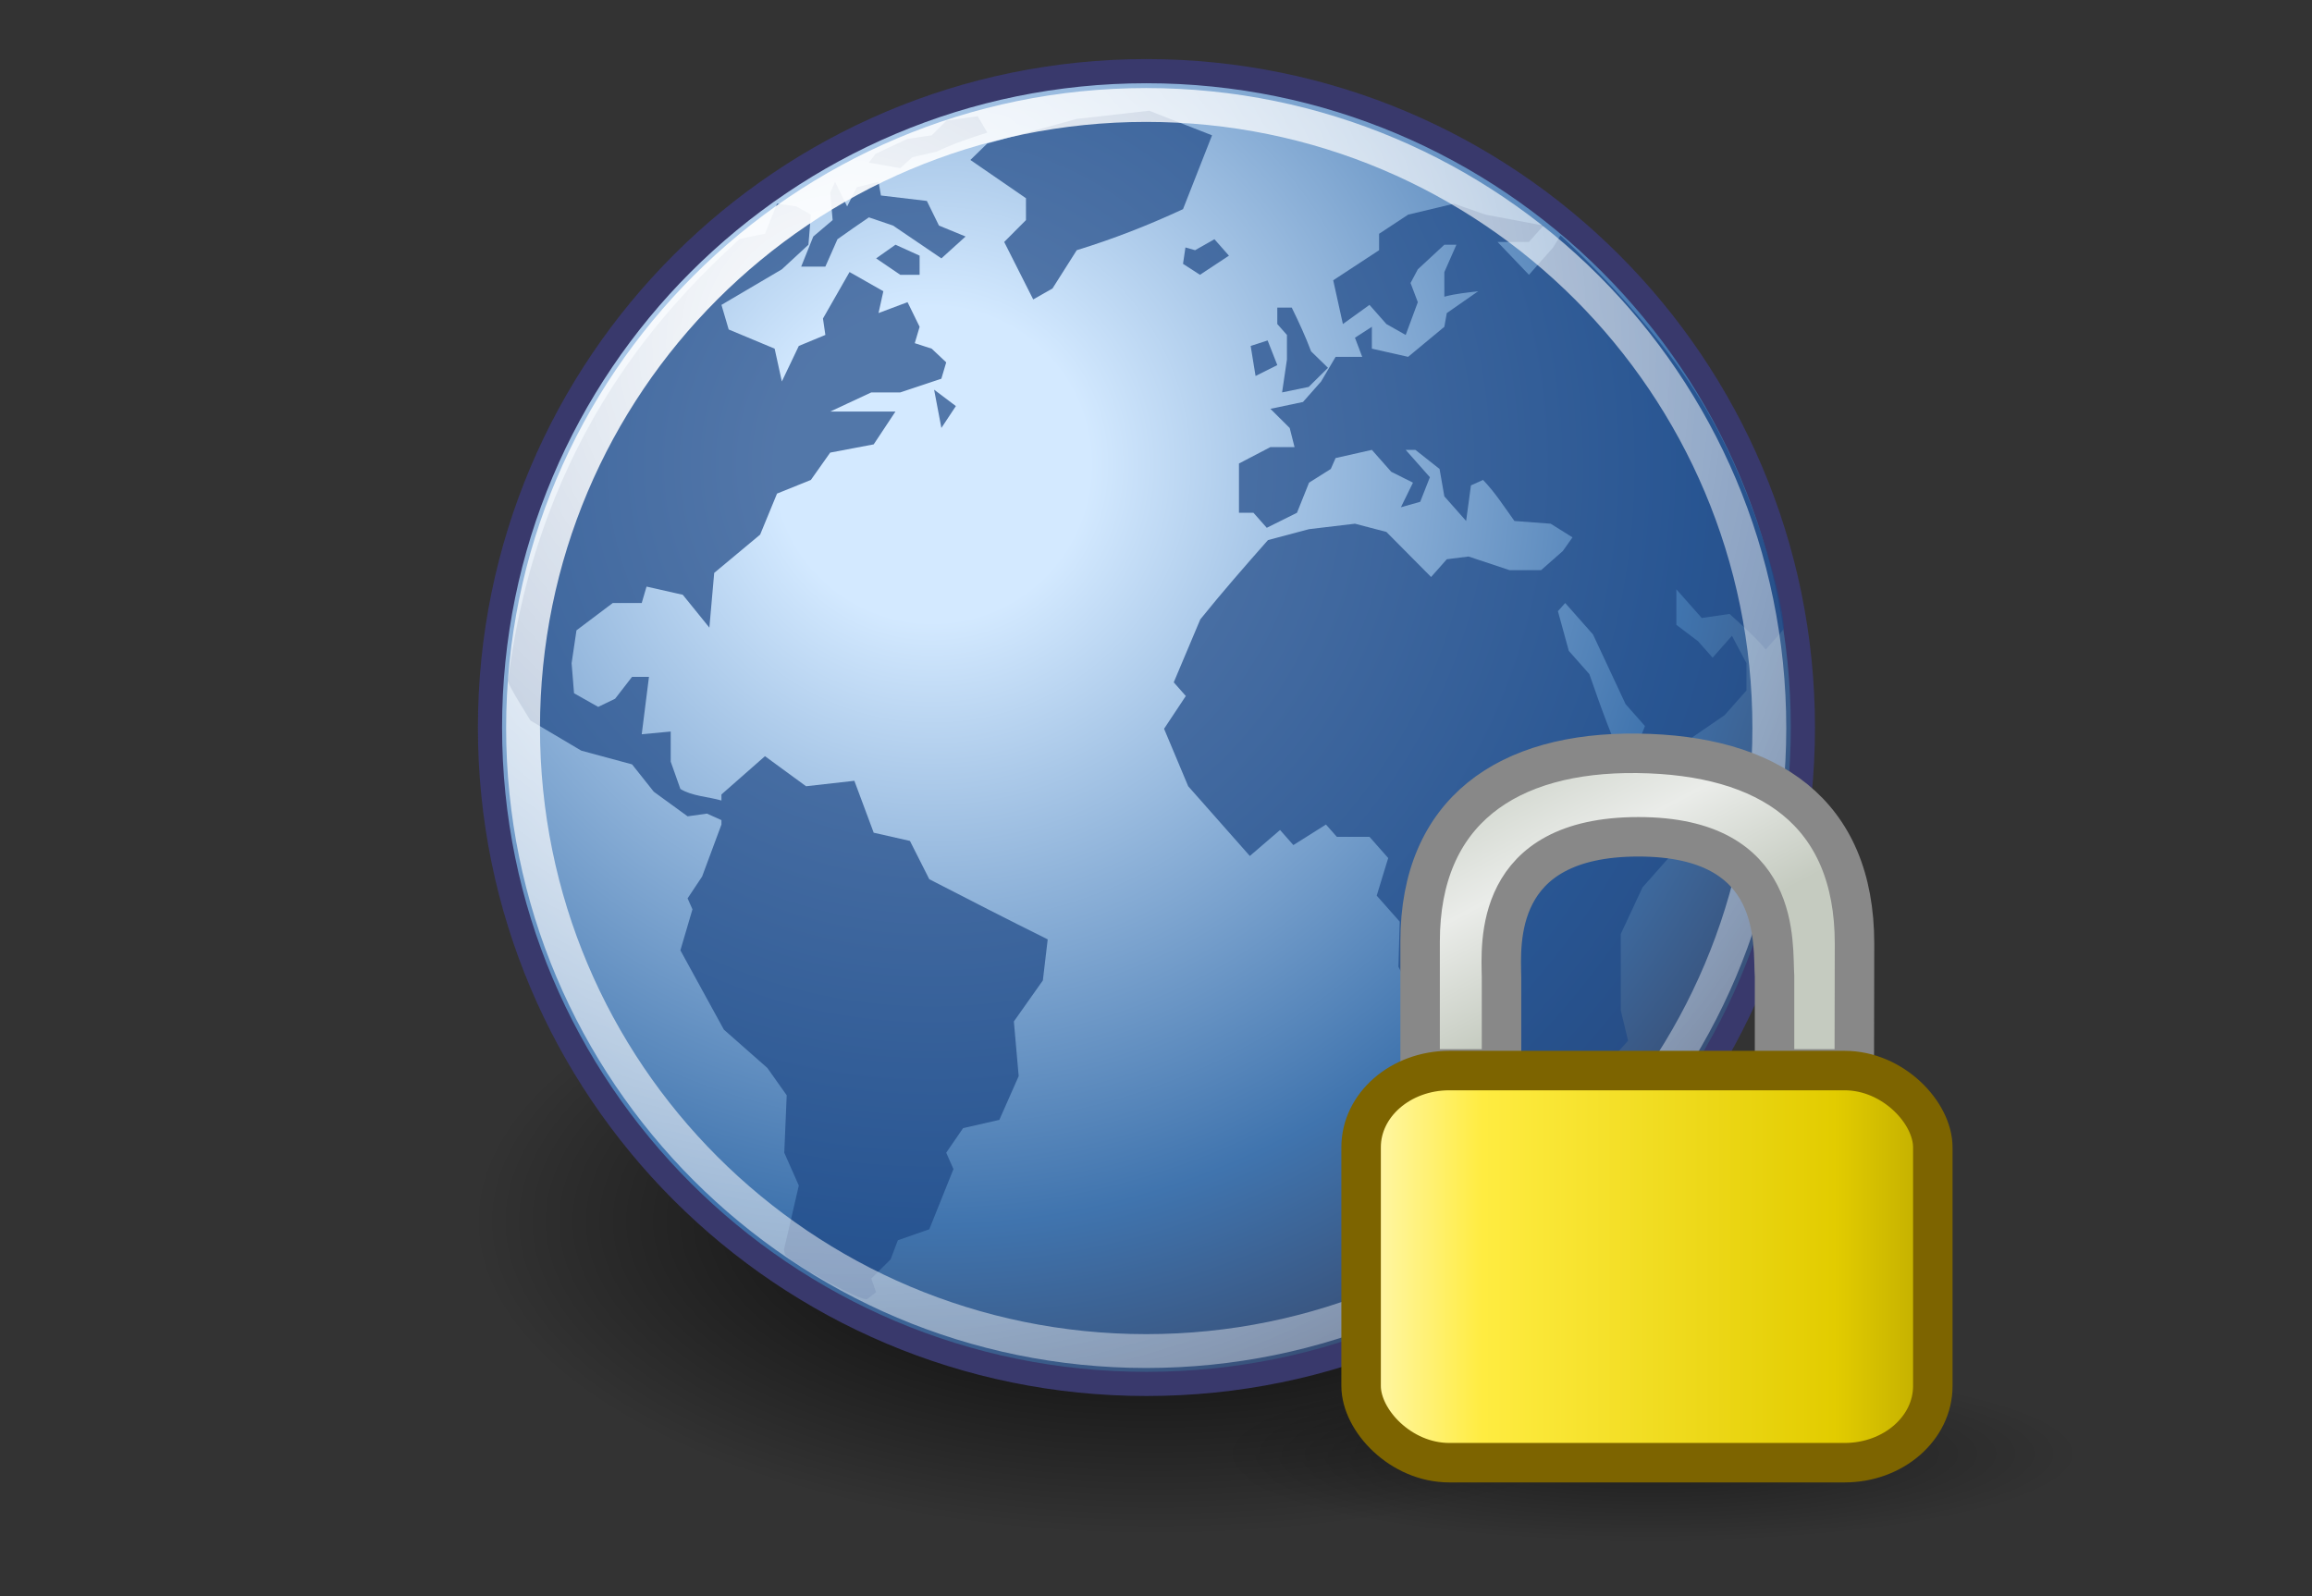 <?xml version="1.0" encoding="UTF-8" standalone="no"?>
<!-- Created with Inkscape (http://www.inkscape.org/) -->
<svg
   xmlns:dc="http://purl.org/dc/elements/1.1/"
   xmlns:cc="http://creativecommons.org/ns#"
   xmlns:rdf="http://www.w3.org/1999/02/22-rdf-syntax-ns#"
   xmlns:svg="http://www.w3.org/2000/svg"
   xmlns="http://www.w3.org/2000/svg"
   xmlns:xlink="http://www.w3.org/1999/xlink"
   xmlns:sodipodi="http://sodipodi.sourceforge.net/DTD/sodipodi-0.dtd"
   xmlns:inkscape="http://www.inkscape.org/namespaces/inkscape"
   sodipodi:docname="setting-vpn.svg"
   sodipodi:docbase="/home/jimmac/src/cvs/tango-icon-theme/scalable/actions"
   inkscape:version="0.46"
   sodipodi:version="0.32"
   id="svg5816"
   height="58"
   width="84"
   inkscape:output_extension="org.inkscape.output.svg.inkscape"
   version="1.0">
  <rect width="100%" height="100%" fill="#333333" stroke="none"/>
  <defs
     id="defs3">
    <linearGradient
       id="linearGradient2092">
      <stop
         id="stop2094"
         offset="0"
         style="stop-color:#fff7b0;stop-opacity:1;" />
      <stop
         style="stop-color:#ffec41;stop-opacity:1;"
         offset="0.21"
         id="stop2098" />
      <stop
         id="stop2293"
         offset="0.84"
         style="stop-color:#e2cc00;stop-opacity:1;" />
      <stop
         id="stop2100"
         offset="1"
         style="stop-color:#c3af00;stop-opacity:1;" />
    </linearGradient>
    <linearGradient
       inkscape:collect="always"
       xlink:href="#linearGradient2092"
       id="linearGradient15553"
       gradientUnits="userSpaceOnUse"
       gradientTransform="matrix(0.548,0,0,0.597,18.467,9.031)"
       x1="6.727"
       y1="32.162"
       x2="40.938"
       y2="32.162" />
    <linearGradient
       id="linearGradient10591">
      <stop
         style="stop-color:#cad0c6;stop-opacity:1;"
         offset="0"
         id="stop10593" />
      <stop
         id="stop10599"
         offset="0.5"
         style="stop-color:#eaece9;stop-opacity:1;" />
      <stop
         style="stop-color:#c5cbc0;stop-opacity:1;"
         offset="1"
         id="stop10595" />
    </linearGradient>
    <linearGradient
       inkscape:collect="always"
       xlink:href="#linearGradient10591"
       id="linearGradient15551"
       gradientUnits="userSpaceOnUse"
       gradientTransform="matrix(0.537,0,0,0.556,18.405,10.523)"
       x1="12.887"
       y1="4.36"
       x2="20.087"
       y2="18.414" />
    <radialGradient
       gradientTransform="scale(1,1)"
       id="radialGradient3324"
       gradientUnits="userSpaceOnUse"
       xlink:show="other"
       xlink:type="simple"
       r="43.527"
       cx="15.601"
       fx="15.601"
       cy="12.142"
       fy="12.142"
       xlink:actuate="onLoad">
      <stop
         stop-opacity="1"
         stop-color="#ffffff"
         offset="0"
         id="stop118799" />
      <stop
         stop-opacity="0.165"
         stop-color="#ffffff"
         offset="1"
         id="stop118801" />
    </radialGradient>
    <radialGradient
       gradientTransform="scale(1,1)"
       id="radialGradient3968"
       gradientUnits="userSpaceOnUse"
       xlink:show="other"
       xlink:type="simple"
       r="29.993"
       cx="18.248"
       fx="18.248"
       cy="15.716"
       fy="15.716"
       xlink:actuate="onLoad">
      <stop
         stop-opacity="1"
         stop-color="#d3e9ff"
         offset="0"
         id="stop118756" />
      <stop
         stop-opacity="1"
         stop-color="#d3e9ff"
         offset="0.155"
         id="stop118758" />
      <stop
         stop-opacity="1"
         stop-color="#4074ae"
         offset="0.75"
         id="stop118760" />
      <stop
         stop-opacity="1"
         stop-color="#36486c"
         offset="1"
         id="stop118762" />
    </radialGradient>
    <radialGradient
       gradientTransform="scale(1.644,0.608)"
       id="radialGradient4120"
       gradientUnits="userSpaceOnUse"
       xlink:show="other"
       xlink:type="simple"
       r="12.289"
       cx="15.116"
       fx="15.116"
       cy="63.965"
       fy="63.965"
       xlink:actuate="onLoad">
      <stop
         stop-opacity="1"
         stop-color="#000000"
         offset="0"
         id="stop118751" />
      <stop
         stop-opacity="0"
         stop-color="#000000"
         offset="1"
         id="stop118753" />
    </radialGradient>
    <linearGradient
       x1="19.648"
       gradientTransform="matrix(0.878,0,0,0.878,2.537,4.968)"
       y1="42.254"
       x2="20.631"
       gradientUnits="userSpaceOnUse"
       y2="6.776"
       xlink:type="simple"
       xlink:actuate="onLoad"
       id="linearGradient3055"
       xlink:show="other">
      <stop
         stop-opacity="1"
         stop-color="#b6b6b6"
         offset="0"
         id="stop6726" />
      <stop
         stop-opacity="1"
         stop-color="#f2f2f2"
         offset="0.5"
         id="stop6728" />
      <stop
         stop-opacity="1"
         stop-color="#fafafa"
         offset="0.676"
         id="stop6730" />
      <stop
         stop-opacity="1"
         stop-color="#d8d8d8"
         offset="0.841"
         id="stop6732" />
      <stop
         stop-opacity="1"
         stop-color="#f2f2f2"
         offset="0.875"
         id="stop6734" />
      <stop
         stop-opacity="1"
         stop-color="#dbdbdb"
         offset="1"
         id="stop6736" />
    </linearGradient>
    <linearGradient
       inkscape:collect="always"
       xlink:href="#linearGradient3055"
       id="linearGradient6938"
       gradientUnits="userSpaceOnUse"
       gradientTransform="matrix(1.19,0,0,1.19,27.442,34.468)"
       x1="19.648"
       y1="42.254"
       x2="20.631"
       y2="6.776" />
    <radialGradient
       gradientTransform="matrix(1,0,0,0.375,0,24.47)"
       id="radialGradient2260"
       gradientUnits="userSpaceOnUse"
       xlink:show="other"
       xlink:type="simple"
       r="17.688"
       cx="24.812"
       fx="24.812"
       cy="39.125"
       fy="39.125"
       xlink:actuate="onLoad">
      <stop
         stop-opacity="1"
         stop-color="#000000"
         offset="0"
         id="stop6779" />
      <stop
         stop-opacity="0"
         stop-color="#000000"
         offset="1"
         id="stop6781" />
    </radialGradient>
    <radialGradient
       inkscape:collect="always"
       xlink:href="#radialGradient2260"
       id="radialGradient6944"
       gradientUnits="userSpaceOnUse"
       gradientTransform="matrix(1.018,0,0,0.294,47.095,73.162)"
       cx="24.812"
       cy="39.125"
       fx="24.812"
       fy="39.125"
       r="17.688" />
    <linearGradient
       inkscape:collect="always"
       id="linearGradient8423">
      <stop
         style="stop-color:white;stop-opacity:1;"
         offset="0"
         id="stop8425" />
      <stop
         style="stop-color:white;stop-opacity:0;"
         offset="1"
         id="stop8427" />
    </linearGradient>
    <linearGradient
       inkscape:collect="always"
       xlink:href="#linearGradient8423"
       id="linearGradient8429"
       x1="16.263"
       y1="3.209"
       x2="16.794"
       y2="5.415"
       gradientUnits="userSpaceOnUse"
       gradientTransform="translate(0,0.875)" />
    <linearGradient
       inkscape:collect="always"
       xlink:href="#linearGradient3618"
       id="linearGradient4798"
       gradientUnits="userSpaceOnUse"
       gradientTransform="matrix(-1,0,0,-1,48.592,58.068)"
       x1="10.974"
       y1="37.82"
       x2="7.771"
       y2="32.8" />
    <linearGradient
       inkscape:collect="always"
       xlink:href="#linearGradient3618"
       id="linearGradient4801"
       gradientUnits="userSpaceOnUse"
       gradientTransform="matrix(-1,0,0,1,48.769,-0.672)"
       x1="4.701"
       y1="42.095"
       x2="9.145"
       y2="34.033" />
    <radialGradient
       inkscape:collect="always"
       xlink:href="#linearGradient3648"
       id="radialGradient4808"
       gradientUnits="userSpaceOnUse"
       gradientTransform="matrix(1.281,-0.155,-0.202,-1.676,34.124,89.186)"
       cx="9.101"
       cy="31.624"
       fx="9.101"
       fy="31.624"
       r="6.763" />
    <linearGradient
       inkscape:collect="always"
       xlink:href="#linearGradient3618"
       id="linearGradient4762"
       gradientUnits="userSpaceOnUse"
       gradientTransform="matrix(1,0,0,-1,-0.575,58.068)"
       x1="6.278"
       y1="35.917"
       x2="7.771"
       y2="32.8" />
    <linearGradient
       inkscape:collect="always"
       id="linearGradient3618">
      <stop
         style="stop-color:white;stop-opacity:1;"
         offset="0"
         id="stop3620" />
      <stop
         style="stop-color:white;stop-opacity:0;"
         offset="1"
         id="stop3622" />
    </linearGradient>
    <linearGradient
       inkscape:collect="always"
       xlink:href="#linearGradient3618"
       id="linearGradient4760"
       gradientUnits="userSpaceOnUse"
       gradientTransform="translate(-0.751,-0.672)"
       x1="10.888"
       y1="41.388"
       x2="8.703"
       y2="33.414" />
    <linearGradient
       id="linearGradient3648">
      <stop
         id="stop3650"
         offset="0"
         style="stop-color:#323232;stop-opacity:1;" />
      <stop
         id="stop3652"
         offset="1"
         style="stop-color:#888a85;stop-opacity:1;" />
    </linearGradient>
    <radialGradient
       inkscape:collect="always"
       xlink:href="#linearGradient3648"
       id="radialGradient4756"
       gradientUnits="userSpaceOnUse"
       gradientTransform="matrix(0.983,-0.437,0.665,1.496,-21.348,-8.572)"
       cx="9.101"
       cy="31.624"
       fx="9.101"
       fy="31.624"
       r="6.763" />
    <linearGradient
       id="linearGradient6580">
      <stop
         style="stop-color:black;stop-opacity:0.51;"
         offset="0"
         id="stop6582" />
      <stop
         style="stop-color:#000000;stop-opacity:0;"
         offset="1"
         id="stop6584" />
    </linearGradient>
    <radialGradient
       inkscape:collect="always"
       xlink:href="#linearGradient6580"
       id="radialGradient14485"
       gradientUnits="userSpaceOnUse"
       gradientTransform="matrix(1,0,0,0.285,0,20.106)"
       cx="23.5"
       cy="28.125"
       fx="23.5"
       fy="28.125"
       r="30.25" />
    <linearGradient
       id="linearGradient9766">
      <stop
         style="stop-color:#6194cb;stop-opacity:1;"
         offset="0"
         id="stop9768" />
      <stop
         style="stop-color:#729fcf;stop-opacity:1;"
         offset="1"
         id="stop9770" />
    </linearGradient>
    <linearGradient
       id="linearGradient3983">
      <stop
         style="stop-color:#ffffff;stop-opacity:0.876;"
         offset="0"
         id="stop3984" />
      <stop
         style="stop-color:#fffffe;stop-opacity:0;"
         offset="1"
         id="stop3985" />
    </linearGradient>
    <linearGradient
       id="linearGradient3096">
      <stop
         id="stop3098"
         offset="0"
         style="stop-color:#424242;stop-opacity:1;" />
      <stop
         id="stop3100"
         offset="1"
         style="stop-color:#777777;stop-opacity:1;" />
    </linearGradient>
    <linearGradient
       id="linearGradient1789">
      <stop
         style="stop-color:#202020;stop-opacity:1;"
         offset="0"
         id="stop1790" />
      <stop
         style="stop-color:#b9b9b9;stop-opacity:1;"
         offset="1"
         id="stop1791" />
    </linearGradient>
    <linearGradient
       gradientTransform="matrix(1.343,0,0,1.418,2.88,0.315)"
       id="linearGradient3426"
       gradientUnits="userSpaceOnUse"
       xlink:show="other"
       xlink:type="simple"
       x1="2.062"
       y1="15.257"
       y2="15.257"
       x2="30.6"
       xlink:actuate="onLoad">
      <stop
         stop-opacity="1"
         stop-color="#989690"
         offset="0"
         id="stop30190" />
      <stop
         stop-opacity="1"
         stop-color="#656460"
         offset="1"
         id="stop30192" />
    </linearGradient>
    <linearGradient
       x1="8.78"
       gradientTransform="matrix(2.395,0,0,0.781,2.88,0.343)"
       y1="37.785"
       x2="9.762"
       gradientUnits="userSpaceOnUse"
       y2="32.203"
       xlink:type="simple"
       xlink:actuate="onLoad"
       id="linearGradient4699"
       xlink:show="other">
      <stop
         stop-opacity="0.129"
         stop-color="#000000"
         offset="0"
         id="stop30174" />
      <stop
         stop-opacity="0"
         stop-color="#000000"
         offset="1"
         id="stop30176" />
    </linearGradient>
    <linearGradient
       gradientTransform="matrix(1.371,0,0,1.444,2.431,-0.141)"
       id="linearGradient3416"
       gradientUnits="userSpaceOnUse"
       xlink:show="other"
       xlink:type="simple"
       x1="11.233"
       y1="13.686"
       y2="24.133"
       x2="21.112"
       xlink:actuate="onLoad">
      <stop
         stop-opacity="1"
         stop-color="#ffffff"
         offset="0"
         id="stop30179" />
      <stop
         stop-opacity="1"
         stop-color="#ededed"
         offset="1"
         id="stop30181" />
    </linearGradient>
    <linearGradient
       x1="8.916"
       gradientTransform="matrix(2.455,0,0,0.762,2.88,0.343)"
       y1="37.197"
       x2="9.886"
       gradientUnits="userSpaceOnUse"
       y2="52.091"
       xlink:type="simple"
       xlink:actuate="onLoad"
       id="linearGradient4695"
       xlink:show="other">
      <stop
         stop-opacity="1"
         stop-color="#9aa29a"
         offset="0"
         id="stop30164" />
      <stop
         stop-opacity="1"
         stop-color="#b5beb5"
         offset="1"
         id="stop30166" />
    </linearGradient>
    <linearGradient
       x1="8.916"
       gradientTransform="matrix(2.455,0,0,0.762,2.88,0.343)"
       y1="37.197"
       x2="9.886"
       gradientUnits="userSpaceOnUse"
       y2="52.091"
       xlink:type="simple"
       xlink:actuate="onLoad"
       id="linearGradient4693"
       xlink:show="other">
      <stop
         stop-opacity="1"
         stop-color="#9aa29a"
         offset="0"
         id="stop30159" />
      <stop
         stop-opacity="1"
         stop-color="#b5beb5"
         offset="1"
         id="stop30161" />
    </linearGradient>
    <linearGradient
       x1="10.184"
       gradientTransform="matrix(1.819,0,0,1.028,2.88,0.343)"
       y1="15.148"
       x2="15.311"
       gradientUnits="userSpaceOnUse"
       y2="29.569"
       xlink:type="simple"
       xlink:actuate="onLoad"
       id="linearGradient4691"
       xlink:show="other">
      <stop
         stop-opacity="1"
         stop-color="#ffffff"
         offset="0"
         id="stop30154" />
      <stop
         stop-opacity="1"
         stop-color="#dcdcdc"
         offset="1"
         id="stop30156" />
    </linearGradient>
    <linearGradient
       x1="5.827"
       gradientTransform="matrix(1.571,0,0,1.191,2.88,0.343)"
       y1="7.231"
       x2="13.467"
       gradientUnits="userSpaceOnUse"
       y2="17.877"
       xlink:type="simple"
       xlink:actuate="onLoad"
       id="linearGradient4689"
       xlink:show="other">
      <stop
         stop-opacity="1"
         stop-color="#ededed"
         offset="0"
         id="stop30149" />
      <stop
         stop-opacity="1"
         stop-color="#c8c8c8"
         offset="1"
         id="stop30151" />
    </linearGradient>
    <linearGradient
       x1="11.573"
       gradientTransform="matrix(1.343,0,0,1.418,2.88,0.315)"
       y1="4.746"
       x2="18.475"
       gradientUnits="userSpaceOnUse"
       y2="26.023"
       xlink:type="simple"
       xlink:actuate="onLoad"
       id="linearGradient4685"
       xlink:show="other">
      <stop
         stop-opacity="1"
         stop-color="#ffffff"
         offset="0"
         id="stop30139" />
      <stop
         stop-opacity="1"
         stop-color="#e2e2e2"
         offset="1"
         id="stop30141" />
    </linearGradient>
    <radialGradient
       gradientTransform="matrix(-2.774,0,0,1.97,112.762,-872.885)"
       id="radialGradient4683"
       gradientUnits="userSpaceOnUse"
       xlink:show="other"
       xlink:type="simple"
       r="117.143"
       cx="605.714"
       fx="605.714"
       cy="486.648"
       fy="486.648"
       xlink:actuate="onLoad">
      <stop
         stop-opacity="1"
         stop-color="#000000"
         offset="0"
         id="stop30134" />
      <stop
         stop-opacity="0"
         stop-color="#000000"
         offset="1"
         id="stop30136" />
    </radialGradient>
    <radialGradient
       gradientTransform="matrix(2.774,0,0,1.97,-1891.633,-872.885)"
       id="radialGradient4681"
       gradientUnits="userSpaceOnUse"
       xlink:show="other"
       xlink:type="simple"
       r="117.143"
       cx="605.714"
       fx="605.714"
       cy="486.648"
       fy="486.648"
       xlink:actuate="onLoad">
      <stop
         stop-opacity="1"
         stop-color="#000000"
         offset="0"
         id="stop30129" />
      <stop
         stop-opacity="0"
         stop-color="#000000"
         offset="1"
         id="stop30131" />
    </radialGradient>
    <linearGradient
       x1="302.857"
       gradientTransform="matrix(2.774,0,0,1.97,-1892.179,-872.885)"
       y1="366.648"
       x2="302.857"
       gradientUnits="userSpaceOnUse"
       y2="609.505"
       xlink:type="simple"
       xlink:actuate="onLoad"
       id="linearGradient4679"
       xlink:show="other">
      <stop
         stop-opacity="0"
         stop-color="#000000"
         offset="0"
         id="stop30122" />
      <stop
         stop-opacity="1"
         stop-color="#000000"
         offset="0.5"
         id="stop30124" />
      <stop
         stop-opacity="0"
         stop-color="#000000"
         offset="1"
         id="stop30126" />
    </linearGradient>
    <linearGradient
       id="linearGradient8650"
       inkscape:collect="always">
      <stop
         id="stop8652"
         offset="0"
         style="stop-color:#ffffff;stop-opacity:1;" />
      <stop
         id="stop8654"
         offset="1"
         style="stop-color:#ffffff;stop-opacity:0;" />
    </linearGradient>
    <radialGradient
       inkscape:collect="always"
       xlink:href="#linearGradient8650"
       id="radialGradient1471"
       gradientUnits="userSpaceOnUse"
       gradientTransform="matrix(0,-2.047,-1.558,0,44.116,66.933)"
       cx="15.987"
       cy="1.535"
       fx="15.987"
       fy="1.535"
       r="17.171" />
    <linearGradient
       id="linearGradient1442">
      <stop
         id="stop1444"
         offset="0"
         style="stop-color:#73d216" />
      <stop
         id="stop1446"
         offset="1"
         style="stop-color:#4e9a06" />
    </linearGradient>
    <radialGradient
       inkscape:collect="always"
       xlink:href="#linearGradient1442"
       id="radialGradient1469"
       gradientUnits="userSpaceOnUse"
       gradientTransform="matrix(0,-0.843,1.02,0,0.606,42.586)"
       cx="35.293"
       cy="20.494"
       fx="35.293"
       fy="20.494"
       r="16.956" />
    <inkscape:perspective
       sodipodi:type="inkscape:persp3d"
       inkscape:vp_x="0 : 24 : 1"
       inkscape:vp_y="0 : 1000 : 0"
       inkscape:vp_z="48 : 24 : 1"
       inkscape:persp3d-origin="24 : 16 : 1"
       id="perspective74" />
    <radialGradient
       inkscape:collect="always"
       xlink:href="#linearGradient5060"
       id="radialGradient5031"
       gradientUnits="userSpaceOnUse"
       gradientTransform="matrix(-2.774,0,0,1.97,112.762,-872.885)"
       cx="605.714"
       cy="486.648"
       fx="605.714"
       fy="486.648"
       r="117.143" />
    <linearGradient
       inkscape:collect="always"
       id="linearGradient5060">
      <stop
         style="stop-color:black;stop-opacity:1;"
         offset="0"
         id="stop5062" />
      <stop
         style="stop-color:black;stop-opacity:0;"
         offset="1"
         id="stop5064" />
    </linearGradient>
    <radialGradient
       inkscape:collect="always"
       xlink:href="#linearGradient5060"
       id="radialGradient5029"
       gradientUnits="userSpaceOnUse"
       gradientTransform="matrix(2.774,0,0,1.97,-1891.633,-872.885)"
       cx="605.714"
       cy="486.648"
       fx="605.714"
       fy="486.648"
       r="117.143" />
    <linearGradient
       id="linearGradient5048">
      <stop
         style="stop-color:black;stop-opacity:0;"
         offset="0"
         id="stop5050" />
      <stop
         id="stop5056"
         offset="0.5"
         style="stop-color:black;stop-opacity:1;" />
      <stop
         style="stop-color:black;stop-opacity:0;"
         offset="1"
         id="stop5052" />
    </linearGradient>
    <linearGradient
       inkscape:collect="always"
       xlink:href="#linearGradient5048"
       id="linearGradient5027"
       gradientUnits="userSpaceOnUse"
       gradientTransform="matrix(2.774,0,0,1.97,-1892.179,-872.885)"
       x1="302.857"
       y1="366.648"
       x2="302.857"
       y2="609.505" />
    <linearGradient
       id="linearGradient2274">
      <stop
         style="stop-color:#000000;stop-opacity:0.129;"
         offset="0"
         id="stop2276" />
      <stop
         style="stop-color:#000000;stop-opacity:0;"
         offset="1"
         id="stop2278" />
    </linearGradient>
    <linearGradient
       id="linearGradient9749">
      <stop
         style="stop-color:#ffffff;stop-opacity:1;"
         offset="0"
         id="stop9751" />
      <stop
         style="stop-color:#ededed;stop-opacity:1;"
         offset="1"
         id="stop9753" />
    </linearGradient>
    <linearGradient
       id="linearGradient2152">
      <stop
         style="stop-color:#9aa29a;stop-opacity:1;"
         offset="0"
         id="stop2154" />
      <stop
         style="stop-color:#b5beb5;stop-opacity:1;"
         offset="1"
         id="stop2156" />
    </linearGradient>
    <linearGradient
       id="linearGradient2166">
      <stop
         style="stop-color:#ffffff;stop-opacity:1;"
         offset="0"
         id="stop2168" />
      <stop
         style="stop-color:#dcdcdc;stop-opacity:1;"
         offset="1"
         id="stop2170" />
    </linearGradient>
    <linearGradient
       id="linearGradient18913">
      <stop
         style="stop-color:#ededed;stop-opacity:1;"
         offset="0"
         id="stop18915" />
      <stop
         style="stop-color:#c8c8c8;stop-opacity:1;"
         offset="1"
         id="stop18917" />
    </linearGradient>
    <linearGradient
       id="linearGradient2136">
      <stop
         style="stop-color:#989690;stop-opacity:1;"
         offset="0"
         id="stop2138" />
      <stop
         style="stop-color:#656460;stop-opacity:1;"
         offset="1"
         id="stop2140" />
    </linearGradient>
    <linearGradient
       id="linearGradient15107">
      <stop
         style="stop-color:#ffffff;stop-opacity:1;"
         offset="0"
         id="stop15109" />
      <stop
         style="stop-color:#e2e2e2;stop-opacity:1;"
         offset="1"
         id="stop15111" />
    </linearGradient>
    <linearGradient
       id="linearGradient10691"
       inkscape:collect="always">
      <stop
         id="stop10693"
         offset="0"
         style="stop-color:#000000;stop-opacity:1;" />
      <stop
         id="stop10695"
         offset="1"
         style="stop-color:#000000;stop-opacity:0;" />
    </linearGradient>
    <radialGradient
       r="7.228"
       fy="73.616"
       fx="6.703"
       cy="73.616"
       cx="6.703"
       gradientTransform="scale(1.902,0.526)"
       gradientUnits="userSpaceOnUse"
       id="radialGradient11382"
       xlink:href="#linearGradient10691"
       inkscape:collect="always" />
    <linearGradient
       y2="32.203"
       x2="9.762"
       y1="37.785"
       x1="8.78"
       gradientTransform="matrix(2.395,0,0,0.781,2.88,0.343)"
       gradientUnits="userSpaceOnUse"
       id="linearGradient27463"
       xlink:href="#linearGradient2274"
       inkscape:collect="always" />
    <linearGradient
       y2="24.133"
       x2="21.112"
       y1="13.686"
       x1="11.233"
       gradientTransform="matrix(1.371,0,0,1.444,2.431,-0.141)"
       gradientUnits="userSpaceOnUse"
       id="linearGradient27468"
       xlink:href="#linearGradient9749"
       inkscape:collect="always" />
    <linearGradient
       y2="52.091"
       x2="9.886"
       y1="37.197"
       x1="8.916"
       gradientTransform="matrix(2.455,0,0,0.762,2.88,0.343)"
       gradientUnits="userSpaceOnUse"
       id="linearGradient27471"
       xlink:href="#linearGradient2152"
       inkscape:collect="always" />
    <linearGradient
       y2="52.091"
       x2="9.886"
       y1="37.197"
       x1="8.916"
       gradientTransform="matrix(2.455,0,0,0.762,2.88,0.343)"
       gradientUnits="userSpaceOnUse"
       id="linearGradient27474"
       xlink:href="#linearGradient2152"
       inkscape:collect="always" />
    <linearGradient
       y2="29.569"
       x2="15.311"
       y1="15.148"
       x1="10.184"
       gradientTransform="matrix(1.819,0,0,1.028,2.88,0.343)"
       gradientUnits="userSpaceOnUse"
       id="linearGradient27477"
       xlink:href="#linearGradient2166"
       inkscape:collect="always" />
    <linearGradient
       y2="17.877"
       x2="13.467"
       y1="7.231"
       x1="5.827"
       gradientTransform="matrix(1.571,0,0,1.191,2.88,0.343)"
       gradientUnits="userSpaceOnUse"
       id="linearGradient27483"
       xlink:href="#linearGradient18913"
       inkscape:collect="always" />
    <linearGradient
       y2="26.023"
       x2="18.475"
       y1="4.746"
       x1="11.573"
       gradientTransform="matrix(1.343,0,0,1.418,2.88,0.315)"
       gradientUnits="userSpaceOnUse"
       id="linearGradient27486"
       xlink:href="#linearGradient15107"
       inkscape:collect="always" />
    <linearGradient
       y2="15.257"
       x2="30.6"
       y1="15.257"
       x1="2.062"
       gradientTransform="matrix(1.343,0,0,1.418,2.88,0.315)"
       gradientUnits="userSpaceOnUse"
       id="linearGradient27488"
       xlink:href="#linearGradient2136"
       inkscape:collect="always" />
    <linearGradient
       id="linearGradient12512">
      <stop
         id="stop12513"
         offset="0"
         style="stop-color:#ffffff;stop-opacity:1;" />
      <stop
         id="stop12517"
         offset="0.5"
         style="stop-color:#fff520;stop-opacity:0.891;" />
      <stop
         id="stop12514"
         offset="1"
         style="stop-color:#fff300;stop-opacity:0;" />
    </linearGradient>
    <radialGradient
       inkscape:collect="always"
       xlink:href="#linearGradient12512"
       id="radialGradient1558"
       gradientUnits="userSpaceOnUse"
       cx="55"
       cy="125"
       fx="55"
       fy="125"
       r="14.375" />
    <linearGradient
       inkscape:collect="always"
       xlink:href="#linearGradient5048"
       id="linearGradient4064"
       gradientUnits="userSpaceOnUse"
       gradientTransform="matrix(2.774,0,0,1.97,-1892.179,-872.885)"
       x1="302.857"
       y1="366.648"
       x2="302.857"
       y2="609.505" />
    <radialGradient
       inkscape:collect="always"
       xlink:href="#linearGradient5060"
       id="radialGradient4066"
       gradientUnits="userSpaceOnUse"
       gradientTransform="matrix(2.774,0,0,1.97,-1891.633,-872.885)"
       cx="605.714"
       cy="486.648"
       fx="605.714"
       fy="486.648"
       r="117.143" />
    <radialGradient
       inkscape:collect="always"
       xlink:href="#linearGradient5060"
       id="radialGradient4068"
       gradientUnits="userSpaceOnUse"
       gradientTransform="matrix(-2.774,0,0,1.97,112.762,-872.885)"
       cx="605.714"
       cy="486.648"
       fx="605.714"
       fy="486.648"
       r="117.143" />
    <radialGradient
       inkscape:collect="always"
       xlink:href="#linearGradient12512"
       id="radialGradient4086"
       gradientUnits="userSpaceOnUse"
       cx="55"
       cy="125"
       fx="55"
       fy="125"
       r="14.375" />
    <radialGradient
       inkscape:collect="always"
       xlink:href="#linearGradient1442"
       id="radialGradient4088"
       gradientUnits="userSpaceOnUse"
       gradientTransform="matrix(0,-0.843,1.02,0,0.606,42.586)"
       cx="35.293"
       cy="20.494"
       fx="35.293"
       fy="20.494"
       r="16.956" />
    <radialGradient
       inkscape:collect="always"
       xlink:href="#linearGradient8650"
       id="radialGradient4090"
       gradientUnits="userSpaceOnUse"
       gradientTransform="matrix(0,-2.047,-1.558,0,44.116,66.933)"
       cx="15.987"
       cy="1.535"
       fx="15.987"
       fy="1.535"
       r="17.171" />
    <linearGradient
       inkscape:collect="always"
       xlink:href="#linearGradient2274"
       id="linearGradient31277"
       gradientUnits="userSpaceOnUse"
       gradientTransform="matrix(2.857,0,0,0.931,15.907,1.407)"
       x1="8.78"
       y1="37.785"
       x2="9.762"
       y2="32.203" />
    <linearGradient
       inkscape:collect="always"
       xlink:href="#linearGradient9749"
       id="linearGradient31282"
       gradientUnits="userSpaceOnUse"
       gradientTransform="matrix(1.636,0,0,1.721,15.372,0.83)"
       x1="11.233"
       y1="13.686"
       x2="21.112"
       y2="24.133" />
    <linearGradient
       inkscape:collect="always"
       xlink:href="#linearGradient2152"
       id="linearGradient31285"
       gradientUnits="userSpaceOnUse"
       gradientTransform="matrix(2.929,0,0,0.908,15.907,1.407)"
       x1="8.916"
       y1="37.197"
       x2="9.886"
       y2="52.091" />
    <linearGradient
       inkscape:collect="always"
       xlink:href="#linearGradient2152"
       id="linearGradient31288"
       gradientUnits="userSpaceOnUse"
       gradientTransform="matrix(2.929,0,0,0.908,15.907,1.407)"
       x1="8.916"
       y1="37.197"
       x2="9.886"
       y2="52.091" />
    <linearGradient
       inkscape:collect="always"
       xlink:href="#linearGradient2166"
       id="linearGradient31291"
       gradientUnits="userSpaceOnUse"
       gradientTransform="matrix(2.171,0,0,1.225,15.907,1.407)"
       x1="10.184"
       y1="15.148"
       x2="15.311"
       y2="29.569" />
    <linearGradient
       inkscape:collect="always"
       xlink:href="#linearGradient18913"
       id="linearGradient31297"
       gradientUnits="userSpaceOnUse"
       gradientTransform="matrix(1.874,0,0,1.419,15.907,1.407)"
       x1="5.827"
       y1="7.231"
       x2="13.467"
       y2="17.877" />
    <linearGradient
       inkscape:collect="always"
       xlink:href="#linearGradient15107"
       id="linearGradient31300"
       gradientUnits="userSpaceOnUse"
       gradientTransform="matrix(1.603,0,0,1.69,15.907,1.373)"
       x1="11.573"
       y1="4.746"
       x2="18.475"
       y2="26.023" />
    <linearGradient
       inkscape:collect="always"
       xlink:href="#linearGradient2136"
       id="linearGradient31302"
       gradientUnits="userSpaceOnUse"
       gradientTransform="matrix(1.603,0,0,1.69,15.907,1.373)"
       x1="2.062"
       y1="15.257"
       x2="30.6"
       y2="15.257" />
    <linearGradient
       inkscape:collect="always"
       xlink:href="#linearGradient5048"
       id="linearGradient31400"
       gradientUnits="userSpaceOnUse"
       gradientTransform="matrix(2.774,0,0,1.97,-1892.179,-872.885)"
       x1="302.857"
       y1="366.648"
       x2="302.857"
       y2="609.505" />
    <radialGradient
       inkscape:collect="always"
       xlink:href="#linearGradient5060"
       id="radialGradient31402"
       gradientUnits="userSpaceOnUse"
       gradientTransform="matrix(2.774,0,0,1.97,-1891.633,-872.885)"
       cx="605.714"
       cy="486.648"
       fx="605.714"
       fy="486.648"
       r="117.143" />
    <radialGradient
       inkscape:collect="always"
       xlink:href="#linearGradient5060"
       id="radialGradient31404"
       gradientUnits="userSpaceOnUse"
       gradientTransform="matrix(-2.774,0,0,1.97,112.762,-872.885)"
       cx="605.714"
       cy="486.648"
       fx="605.714"
       fy="486.648"
       r="117.143" />
    <linearGradient
       inkscape:collect="always"
       xlink:href="#linearGradient15107"
       id="linearGradient31406"
       gradientUnits="userSpaceOnUse"
       gradientTransform="matrix(1.603,0,0,1.69,15.907,1.373)"
       x1="11.573"
       y1="4.746"
       x2="18.475"
       y2="26.023" />
    <linearGradient
       inkscape:collect="always"
       xlink:href="#linearGradient2136"
       id="linearGradient31408"
       gradientUnits="userSpaceOnUse"
       gradientTransform="matrix(1.603,0,0,1.69,15.907,1.373)"
       x1="2.062"
       y1="15.257"
       x2="30.6"
       y2="15.257" />
    <linearGradient
       inkscape:collect="always"
       xlink:href="#linearGradient18913"
       id="linearGradient31410"
       gradientUnits="userSpaceOnUse"
       gradientTransform="matrix(1.874,0,0,1.419,15.907,1.407)"
       x1="5.827"
       y1="7.231"
       x2="13.467"
       y2="17.877" />
    <linearGradient
       inkscape:collect="always"
       xlink:href="#linearGradient2166"
       id="linearGradient31412"
       gradientUnits="userSpaceOnUse"
       gradientTransform="matrix(2.171,0,0,1.225,15.907,1.407)"
       x1="10.184"
       y1="15.148"
       x2="15.311"
       y2="29.569" />
    <linearGradient
       inkscape:collect="always"
       xlink:href="#linearGradient2152"
       id="linearGradient31414"
       gradientUnits="userSpaceOnUse"
       gradientTransform="matrix(2.929,0,0,0.908,15.907,1.407)"
       x1="8.916"
       y1="37.197"
       x2="9.886"
       y2="52.091" />
    <linearGradient
       inkscape:collect="always"
       xlink:href="#linearGradient2152"
       id="linearGradient31416"
       gradientUnits="userSpaceOnUse"
       gradientTransform="matrix(2.929,0,0,0.908,15.907,1.407)"
       x1="8.916"
       y1="37.197"
       x2="9.886"
       y2="52.091" />
    <linearGradient
       inkscape:collect="always"
       xlink:href="#linearGradient9749"
       id="linearGradient31418"
       gradientUnits="userSpaceOnUse"
       gradientTransform="matrix(1.636,0,0,1.721,15.372,0.83)"
       x1="11.233"
       y1="13.686"
       x2="21.112"
       y2="24.133" />
    <linearGradient
       inkscape:collect="always"
       xlink:href="#linearGradient2274"
       id="linearGradient31420"
       gradientUnits="userSpaceOnUse"
       gradientTransform="matrix(2.857,0,0,0.931,15.907,1.407)"
       x1="8.78"
       y1="37.785"
       x2="9.762"
       y2="32.203" />
    <radialGradient
       inkscape:collect="always"
       xlink:href="#linearGradient12512"
       id="radialGradient31422"
       gradientUnits="userSpaceOnUse"
       cx="55"
       cy="125"
       fx="55"
       fy="125"
       r="14.375" />
    <radialGradient
       inkscape:collect="always"
       xlink:href="#linearGradient1442"
       id="radialGradient31424"
       gradientUnits="userSpaceOnUse"
       gradientTransform="matrix(0,-0.843,1.02,0,0.606,42.586)"
       cx="35.293"
       cy="20.494"
       fx="35.293"
       fy="20.494"
       r="16.956" />
    <radialGradient
       inkscape:collect="always"
       xlink:href="#linearGradient8650"
       id="radialGradient31426"
       gradientUnits="userSpaceOnUse"
       gradientTransform="matrix(0,-2.047,-1.558,0,44.116,66.933)"
       cx="15.987"
       cy="1.535"
       fx="15.987"
       fy="1.535"
       r="17.171" />
    <linearGradient
       inkscape:collect="always"
       xlink:href="#linearGradient2274"
       id="linearGradient31436"
       gradientUnits="userSpaceOnUse"
       gradientTransform="matrix(2.857,0,0,0.931,15.907,1.407)"
       x1="8.78"
       y1="37.785"
       x2="9.762"
       y2="32.203" />
    <linearGradient
       inkscape:collect="always"
       xlink:href="#linearGradient9749"
       id="linearGradient31441"
       gradientUnits="userSpaceOnUse"
       gradientTransform="matrix(1.636,0,0,1.721,15.372,0.83)"
       x1="11.233"
       y1="13.686"
       x2="21.112"
       y2="24.133" />
    <linearGradient
       inkscape:collect="always"
       xlink:href="#linearGradient2152"
       id="linearGradient31444"
       gradientUnits="userSpaceOnUse"
       gradientTransform="matrix(2.929,0,0,0.908,15.907,1.407)"
       x1="8.916"
       y1="37.197"
       x2="9.886"
       y2="52.091" />
    <linearGradient
       inkscape:collect="always"
       xlink:href="#linearGradient2152"
       id="linearGradient31447"
       gradientUnits="userSpaceOnUse"
       gradientTransform="matrix(2.929,0,0,0.908,15.907,1.407)"
       x1="8.916"
       y1="37.197"
       x2="9.886"
       y2="52.091" />
    <linearGradient
       inkscape:collect="always"
       xlink:href="#linearGradient2166"
       id="linearGradient31450"
       gradientUnits="userSpaceOnUse"
       gradientTransform="matrix(2.171,0,0,1.225,15.907,1.407)"
       x1="10.184"
       y1="15.148"
       x2="15.311"
       y2="29.569" />
    <linearGradient
       inkscape:collect="always"
       xlink:href="#linearGradient18913"
       id="linearGradient31456"
       gradientUnits="userSpaceOnUse"
       gradientTransform="matrix(1.874,0,0,1.419,15.907,1.407)"
       x1="5.827"
       y1="7.231"
       x2="13.467"
       y2="17.877" />
    <linearGradient
       inkscape:collect="always"
       xlink:href="#linearGradient15107"
       id="linearGradient31459"
       gradientUnits="userSpaceOnUse"
       gradientTransform="matrix(1.603,0,0,1.69,15.907,1.373)"
       x1="11.573"
       y1="4.746"
       x2="18.475"
       y2="26.023" />
    <linearGradient
       inkscape:collect="always"
       xlink:href="#linearGradient2136"
       id="linearGradient31461"
       gradientUnits="userSpaceOnUse"
       gradientTransform="matrix(1.603,0,0,1.69,15.907,1.373)"
       x1="2.062"
       y1="15.257"
       x2="30.6"
       y2="15.257" />
    <linearGradient
       inkscape:collect="always"
       xlink:href="#linearGradient10591"
       id="linearGradient29093"
       gradientUnits="userSpaceOnUse"
       gradientTransform="matrix(0.537,0,0,0.556,18.405,10.523)"
       x1="12.887"
       y1="4.36"
       x2="20.087"
       y2="18.414" />
    <linearGradient
       inkscape:collect="always"
       xlink:href="#linearGradient2092"
       id="linearGradient29095"
       gradientUnits="userSpaceOnUse"
       gradientTransform="matrix(0.548,0,0,0.597,18.467,9.031)"
       x1="6.727"
       y1="32.162"
       x2="40.938"
       y2="32.162" />
  </defs>
  <sodipodi:namedview
     inkscape:window-y="-4"
     inkscape:window-x="-4"
     inkscape:window-height="682"
     inkscape:window-width="1024"
     inkscape:document-units="px"
     inkscape:grid-bbox="true"
     showgrid="false"
     inkscape:current-layer="layer1"
     inkscape:cy="28.586115"
     inkscape:cx="42"
     inkscape:zoom="8.2241379"
     inkscape:pageshadow="2"
     inkscape:pageopacity="0.0"
     borderopacity="1.0"
     bordercolor="#666666"
     pagecolor="#ffffff"
     id="base"
     inkscape:showpageshadow="false" />
  <g
     inkscape:groupmode="layer"
     inkscape:label="Layer 1"
     id="layer1">
    <g
       transform="matrix(1.23,0,0,1.23,11.432,-2.451)"
       id="g118803">
      <path
         transform="matrix(1,0,0,1.243,0,-10.272)"
         d="M 45.053,38.909 C 45.056,41.58 41.206,44.049 34.954,45.385 C 28.702,46.721 20.998,46.721 14.746,45.385 C 8.494,44.049 4.644,41.58 4.647,38.909 C 4.644,36.237 8.494,33.768 14.746,32.432 C 20.998,31.096 28.702,31.096 34.954,32.432 C 41.206,33.768 45.056,36.237 45.053,38.909 z"
         id="path118805"
         style="fill:url(#radialGradient4120);fill-opacity:1;stroke:none;stroke-opacity:1" />
      <path
         d="M 43.96,23.485 C 43.96,34.195 35.278,42.877 24.57,42.877 C 13.86,42.877 5.179,34.195 5.179,23.485 C 5.179,12.776 13.86,4.095 24.57,4.095 C 35.278,4.095 43.96,12.776 43.96,23.485 L 43.96,23.485 z"
         stroke-miterlimit="4"
         id="path118807"
         style="fill:url(#radialGradient3968);fill-opacity:1;fill-rule:nonzero;stroke:#39396c;stroke-width:0.714;stroke-miterlimit:4;stroke-dasharray:none;stroke-opacity:1" />
      <g
         transform="matrix(0.982,0,0,0.982,0.121,0.233)"
         stroke-miterlimit="4"
         id="g118809"
         style="fill:#204a87;fill-opacity:0.713;fill-rule:nonzero;stroke:none;stroke-miterlimit:4;stroke-opacity:1">
        <g
           id="g118811"
           style="fill:#204a87">
          <g
             id="g118813"
             style="fill:#204a87">
            <path
               d="M 44.071,20.714 C 44.071,20.977 44.071,20.714 44.071,20.714 L 43.526,21.332 C 43.192,20.938 42.817,20.607 42.437,20.261 L 41.601,20.384 L 40.837,19.521 L 40.837,20.589 L 41.491,21.084 L 41.927,21.578 L 42.509,20.919 C 42.655,21.194 42.8,21.468 42.945,21.743 L 42.945,22.565 L 42.29,23.305 L 41.091,24.128 L 40.183,25.035 L 39.601,24.375 L 39.892,23.634 L 39.31,22.976 L 38.329,20.878 L 37.493,19.933 L 37.274,20.179 L 37.602,21.373 L 38.22,22.072 C 38.572,23.089 38.921,24.062 39.384,25.035 C 40.102,25.035 40.778,24.959 41.491,24.869 L 41.491,25.445 L 40.619,27.584 L 39.819,28.488 L 39.165,29.889 C 39.165,30.656 39.165,31.424 39.165,32.191 L 39.384,33.098 L 39.02,33.508 L 38.22,34.002 L 37.384,34.701 L 38.075,35.483 L 37.13,36.307 L 37.312,36.84 L 35.894,38.446 L 34.949,38.446 L 34.149,38.94 L 33.64,38.94 L 33.64,38.281 L 33.423,36.963 C 33.142,36.137 32.849,35.316 32.551,34.496 C 32.551,33.891 32.587,33.291 32.623,32.686 L 32.987,31.863 L 32.477,30.875 L 32.515,29.518 L 31.823,28.736 L 32.169,27.605 L 31.606,26.967 L 30.624,26.967 L 30.297,26.597 L 29.316,27.215 L 28.916,26.761 L 28.007,27.543 C 27.39,26.843 26.771,26.144 26.153,25.445 L 25.427,23.716 L 26.081,22.73 L 25.718,22.319 L 26.517,20.425 C 27.173,19.609 27.858,18.826 28.552,18.04 L 29.788,17.711 L 31.169,17.547 L 32.114,17.794 L 33.459,19.15 L 33.932,18.616 L 34.585,18.534 L 35.821,18.945 L 36.767,18.945 L 37.421,18.369 L 37.712,17.958 L 37.057,17.547 L 35.966,17.465 C 35.663,17.045 35.382,16.603 35.022,16.23 L 34.658,16.394 L 34.513,17.465 L 33.858,16.724 L 33.714,15.9 L 32.987,15.326 L 32.695,15.326 L 33.423,16.148 L 33.132,16.888 L 32.551,17.052 L 32.914,16.312 L 32.259,15.984 L 31.678,15.326 L 30.587,15.572 L 30.442,15.9 L 29.788,16.312 L 29.425,17.218 L 28.516,17.67 L 28.116,17.218 L 27.68,17.218 L 27.68,15.736 L 28.626,15.242 L 29.352,15.242 L 29.206,14.667 L 28.626,14.091 L 29.606,13.885 L 30.151,13.268 L 30.587,12.527 L 31.387,12.527 L 31.169,11.952 L 31.678,11.623 L 31.678,12.281 L 32.768,12.527 L 33.858,11.623 L 33.931,11.211 L 34.876,10.553 C 34.534,10.596 34.192,10.627 33.858,10.718 L 33.858,9.977 L 34.221,9.154 L 33.858,9.154 L 33.06,9.894 L 32.841,10.306 L 33.06,10.882 L 32.695,11.869 L 32.114,11.54 L 31.606,10.964 L 30.806,11.54 L 30.515,10.224 L 31.895,9.319 L 31.895,8.825 L 32.769,8.249 L 34.149,7.919 L 35.095,8.249 L 36.839,8.578 L 36.403,9.071 L 35.458,9.071 L 36.403,10.059 L 37.13,9.236 L 37.351,8.874 C 37.351,8.874 40.138,11.373 41.73,14.105 C 43.323,16.838 44.071,20.06 44.071,20.714 z"
               id="path118815"
               style="fill:#204a87" />
          </g>
        </g>
        <g
           id="g118817"
           style="fill:#204a87">
          <g
             id="g118819"
             style="fill:#204a87">
            <path
               d="M 26.07,9.236 L 25.997,9.729 L 26.507,10.059 L 27.378,9.483 L 26.942,8.989 L 26.36,9.319 L 26.07,9.236"
               id="path118821"
               style="fill:#204a87" />
          </g>
        </g>
        <g
           id="g118823"
           style="fill:#204a87">
          <g
             id="g118825"
             style="fill:#204a87">
            <path
               d="M 26.87,5.863 L 24.98,5.123 L 22.8,5.369 L 20.109,6.109 L 19.601,6.604 L 21.273,7.755 L 21.273,8.413 L 20.618,9.071 L 21.491,10.8 L 22.071,10.47 L 22.8,9.319 C 23.923,8.972 24.93,8.578 25.997,8.084 L 26.87,5.863"
               id="path118827"
               style="fill:#204a87" />
          </g>
        </g>
        <g
           id="g118829"
           style="fill:#204a87">
          <g
             id="g118831"
             style="fill:#204a87">
            <path
               d="M 28.833,12.775 L 28.542,12.034 L 28.032,12.199 L 28.179,13.103 L 28.833,12.775"
               id="path118833"
               style="fill:#204a87" />
          </g>
        </g>
        <g
           id="g118835"
           style="fill:#204a87">
          <g
             id="g118837"
             style="fill:#204a87">
            <path
               d="M 29.123,12.609 L 28.977,13.597 L 29.777,13.432 L 30.358,12.857 L 29.85,12.363 C 29.679,11.908 29.482,11.483 29.268,11.046 L 28.833,11.046 L 28.833,11.54 L 29.123,11.869 L 29.123,12.609"
               id="path118839"
               style="fill:#204a87" />
          </g>
        </g>
        <g
           id="g118841"
           style="fill:#204a87">
          <g
             id="g118843"
             style="fill:#204a87">
            <path
               d="M 18.365,28.242 L 17.783,27.09 L 16.693,26.843 L 16.111,25.281 L 14.658,25.445 L 13.422,24.541 L 12.113,25.692 L 12.113,25.874 C 11.717,25.759 11.23,25.744 10.878,25.527 L 10.587,24.705 L 10.587,23.799 L 9.715,23.881 C 9.788,23.305 9.86,22.73 9.933,22.154 L 9.424,22.154 L 8.915,22.812 L 8.406,23.058 L 7.679,22.648 L 7.606,21.743 L 7.752,20.755 L 8.843,19.933 L 9.715,19.933 L 9.86,19.439 L 10.95,19.685 L 11.75,20.673 L 11.895,19.027 L 13.277,17.875 L 13.785,16.641 L 14.803,16.23 L 15.384,15.408 L 16.693,15.16 L 17.347,14.173 C 16.693,14.173 16.039,14.173 15.384,14.173 L 16.62,13.597 L 17.492,13.597 L 18.728,13.185 L 18.874,12.693 L 18.437,12.281 L 17.928,12.116 L 18.074,11.623 L 17.711,10.882 L 16.838,11.21 L 16.983,10.553 L 15.966,9.976 L 15.167,11.374 L 15.239,11.868 L 14.44,12.199 L 13.93,13.268 L 13.713,12.281 L 12.331,11.704 L 12.113,10.964 L 13.93,9.894 L 14.73,9.154 L 14.803,8.249 L 14.367,8.002 L 13.785,7.919 L 13.422,8.825 C 13.422,8.825 12.814,8.944 12.658,8.982 C 10.662,10.822 6.629,14.792 5.692,22.288 C 5.729,22.462 6.371,23.47 6.371,23.47 L 7.897,24.374 L 9.424,24.787 L 10.078,25.61 L 11.095,26.35 L 11.677,26.268 L 12.113,26.464 L 12.113,26.597 L 11.532,28.16 L 11.095,28.818 L 11.241,29.148 L 10.878,30.381 L 12.186,32.767 L 13.494,33.92 L 14.076,34.742 L 14.003,36.471 L 14.44,37.457 L 14.003,39.349 C 14.003,39.349 13.969,39.338 14.025,39.527 C 14.081,39.717 16.354,40.978 16.498,40.871 C 16.642,40.761 16.765,40.666 16.765,40.666 L 16.62,40.256 L 17.201,39.679 L 17.42,39.103 L 18.365,38.773 L 19.092,36.963 L 18.874,36.47 L 19.382,35.73 L 20.472,35.482 L 21.054,34.166 L 20.909,32.521 L 21.781,31.287 L 21.927,30.052 C 20.733,29.461 19.549,28.851 18.365,28.242"
               id="path118845"
               style="fill:#204a87" />
          </g>
        </g>
        <g
           id="g118847"
           style="fill:#204a87">
          <g
             id="g118849"
             style="fill:#204a87">
            <path
               d="M 16.766,9.565 L 17.492,10.059 L 18.074,10.059 L 18.074,9.483 L 17.348,9.154 L 16.766,9.565"
               id="path118851"
               style="fill:#204a87" />
          </g>
        </g>
        <g
           id="g118853"
           style="fill:#204a87">
          <g
             id="g118855"
             style="fill:#204a87">
            <path
               d="M 14.876,8.907 L 14.512,9.812 L 15.239,9.812 L 15.603,8.989 C 15.917,8.768 16.229,8.544 16.548,8.331 L 17.275,8.578 C 17.759,8.907 18.244,9.236 18.729,9.565 L 19.456,8.907 L 18.656,8.578 L 18.292,7.837 L 16.911,7.673 L 16.838,7.261 L 16.184,7.426 L 15.894,8.002 L 15.53,7.261 L 15.385,7.59 L 15.458,8.413 L 14.876,8.907"
               id="path118857"
               style="fill:#204a87" />
          </g>
        </g>
        <g
           id="g118859"
           style="fill:#204a87">
          <g
             id="g118861"
             style="fill:#204a87;fill-opacity:0.75;stroke-opacity:0.75">
            <path
               d=""
               id="path118863"
               style="fill:#204a87" />
          </g>
          <g
             id="g118865"
             style="fill:#204a87">
            <path
               d=""
               id="path118867"
               style="fill:#204a87" />
          </g>
        </g>
        <g
           id="g118869"
           style="fill:#204a87">
          <g
             id="g118871"
             style="fill:#204a87;fill-opacity:0.75;stroke-opacity:0.75">
            <path
               d=""
               id="path118873"
               style="fill:#204a87" />
          </g>
          <g
             id="g118875"
             style="fill:#204a87">
            <path
               d=""
               id="path118877"
               style="fill:#204a87" />
          </g>
        </g>
        <g
           id="g118879"
           style="fill:#204a87">
          <g
             id="g118881"
             style="fill:#204a87">
            <path
               d="M 17.492,6.85 L 17.856,6.521 L 18.583,6.356 C 19.081,6.114 19.581,5.951 20.11,5.78 L 19.82,5.287 L 18.881,5.421 L 18.438,5.863 L 17.707,5.969 L 17.057,6.274 L 16.741,6.427 L 16.548,6.686 L 17.492,6.85"
               id="path118883"
               style="fill:#204a87" />
          </g>
        </g>
        <g
           id="g118885"
           style="fill:#204a87">
          <g
             id="g118887"
             style="fill:#204a87">
            <path
               d="M 18.729,14.666 L 19.165,14.008 L 18.51,13.515 L 18.729,14.666"
               id="path118889"
               style="fill:#204a87" />
          </g>
        </g>
      </g>
      <path
         d="M 24.562,4.594 C 14.127,4.594 5.656,13.064 5.656,23.5 C 5.656,33.936 14.127,42.406 24.562,42.406 C 34.997,42.406 43.469,33.936 43.469,23.5 C 43.469,13.064 34.997,4.594 24.562,4.594 z M 24.562,5.594 C 34.457,5.594 42.469,13.605 42.469,23.5 C 42.469,33.396 34.457,41.406 24.562,41.406 C 14.667,41.406 6.656,33.396 6.656,23.5 C 6.656,13.605 14.667,5.594 24.562,5.594 z"
         stroke-miterlimit="4"
         id="path118891"
         style="fill:url(#radialGradient3324);fill-opacity:1;fill-rule:nonzero;stroke:none;stroke-miterlimit:4;stroke-opacity:1" />
    </g>
    <g
       id="g29071"
       transform="matrix(0.579,0,0,0.579,35.525,23.474)">
      <path
         transform="matrix(0.895,0,0,0.645,21.183,32.557)"
         d="M 53.75,28.125 A 30.25,8.625 0 1 1 -6.75,28.125 A 30.25,8.625 0 1 1 53.75,28.125 z"
         sodipodi:ry="8.625"
         sodipodi:rx="30.249998"
         sodipodi:cy="28.125"
         sodipodi:cx="23.499998"
         id="path14483"
         style="opacity:0.871;fill:url(#radialGradient14485);fill-opacity:1;stroke:none;stroke-width:0.472;stroke-linecap:round;stroke-linejoin:miter;stroke-miterlimit:4;stroke-dasharray:none;stroke-dashoffset:0;stroke-opacity:0.381"
         sodipodi:type="arc" />
      <g
         transform="matrix(1.871,0,0,1.871,-17.159,-16.507)"
         id="g15547">
        <path
           style="fill:url(#linearGradient29093);fill-opacity:1;fill-rule:evenodd;stroke:#888888;stroke-width:1.324;stroke-linecap:butt;stroke-linejoin:miter;stroke-miterlimit:4;stroke-dasharray:none;stroke-opacity:1"
           d="M 24.006,23.007 L 24.006,18.736 C 24.006,14.361 26.938,12.367 31.297,12.422 C 35.681,12.476 38.575,14.38 38.575,18.805 L 38.567,23.007 L 35.893,23.007 L 35.893,19.905 C 35.821,18.829 36.191,15.222 31.328,15.222 C 26.431,15.222 26.719,18.842 26.736,19.927 L 26.736,23.007 L 24.006,23.007 z"
           id="path2086"
           sodipodi:nodetypes="cczcccczccc" />
        <rect
           style="fill:url(#linearGradient29095);fill-opacity:1;fill-rule:evenodd;stroke:#7d6400;stroke-width:1.324;stroke-linecap:round;stroke-linejoin:round;stroke-miterlimit:4;stroke-dasharray:none;stroke-dashoffset:0;stroke-opacity:1"
           id="rect1314"
           width="19.174"
           height="13.153"
           x="22.027"
           y="23.063"
           rx="2.959"
           ry="2.574" />
      </g>
    </g>
  </g>
</svg>
